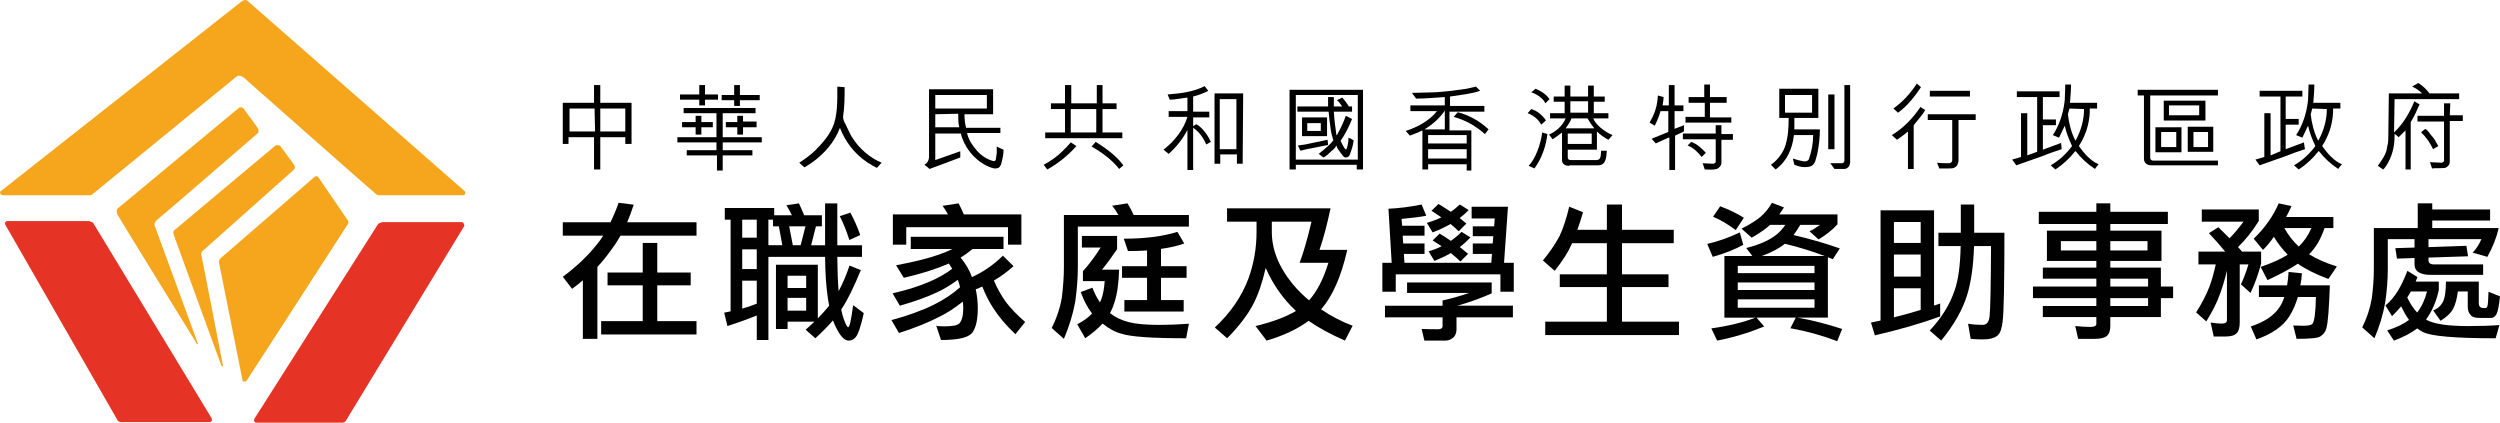 <?xml version="1.0" encoding="utf-8"?>
<svg viewBox="134.128 108.164 586.47 99.153" width="586.47" height="99.153"
	xmlns="http://www.w3.org/2000/svg">
	<g transform="matrix(1, 0, 0, 1, 131.3, 108.164)">
		<path fill="#010101" d="M134.849,52.14h11.186c0.682-1.363,1.317-2.888,1.909-4.568l3.548,0.443&#10;&#9;&#9;c-0.479,1.477-0.989,2.854-1.535,4.125h16.266v3.139h-17.835c-0.773,1.363-1.603,2.613-2.489,3.75&#10;&#9;&#9;c-0.887,1.25-1.863,2.445-2.933,3.58V79.49h-3.41V65.747c-0.796,0.705-1.637,1.375-2.524,2.012l-2.182-2.829&#10;&#9;&#9;c3.296-2.435,6.047-5.07,8.252-7.912c0.433-0.523,0.841-1.103,1.229-1.738h-9.48V52.14L134.849,52.14z M145.352,63.938h8.253&#10;&#9;&#9;v-6.955h3.41v6.955h7.843v3.002h-7.843v8.389h9.207v3.137h-22.371v-3.137h9.753V66.94h-8.253L145.352,63.938L145.352,63.938z"/>
		<path fill="#010101" d="M172.852,48.798h11.594v1.705h4.161c-0.409-0.817-0.841-1.602-1.296-2.354l2.934-0.443&#10;&#9;&#9;c0.408,0.842,0.817,1.773,1.228,2.797h4.161v2.592h-1.398l-1.125,4.435h3.273v-9.822h2.865v9.822h5.797v2.729h-5.797&#10;&#9;&#9;c0.021,3.138,0.125,5.82,0.307,8.048c0.955-1.773,1.808-3.773,2.558-6.003l2.66,1.06c-1.683,4.068-3.137,7.022-4.364,8.865&#10;&#9;&#9;c-0.092,0.137-0.171,0.262-0.239,0.375c0.159,0.817,0.353,1.559,0.58,2.217c0.477,1.297,0.83,1.943,1.057,1.943&#10;&#9;&#9;c0.318,0,0.704-1.728,1.159-5.185l2.49,1.877c-0.683,3.113-1.319,5-1.91,5.66c-0.455,0.523-1.001,0.785-1.637,0.785&#10;&#9;&#9;c-0.909,0-1.83-0.898-2.763-2.695c-0.317-0.59-0.625-1.272-0.92-2.045c-1.114,1.295-2.49,2.693-4.126,4.193l-2.285-2.013&#10;&#9;&#9;c0.75-0.637,1.433-1.262,2.046-1.875h-6.274v1.705h-2.729V62.099h9.821v12.582c1-1.021,1.887-2.013,2.66-2.968&#10;&#9;&#9;c-0.091-0.477-0.182-0.987-0.273-1.532c-0.432-2.82-0.659-6.127-0.682-9.925h-13.299v19.507h-2.729v-5.765&#10;&#9;&#9;c-2.022,0.842-4.318,1.672-6.888,2.49l-0.75-3.139c0.5-0.113,1-0.216,1.5-0.308V51.526h-1.364v-2.729H172.852z M176.944,55.755&#10;&#9;&#9;h3.41v-4.229h-3.41V55.755z M176.944,63.12h3.41v-4.637h-3.41V63.12z M176.944,72.396c1.16-0.316,2.297-0.703,3.41-1.158v-5.389&#10;&#9;&#9;h-3.41V72.396z M183.083,57.528h3.272l-0.817-4.435h-1.364v-1.567h-1.091V57.528z M187.583,67.554h4.364V64.69h-4.364V67.554z&#10;&#9;&#9; M187.583,72.874h4.364v-3.002h-4.364V72.874z M188.812,57.528h1.841l1.125-4.435h-3.818L188.812,57.528z M202.315,49.89&#10;&#9;&#9;c0.888,1.637,1.66,3.387,2.319,5.252l-2.558,1.157c-0.659-2.09-1.41-3.955-2.25-5.592L202.315,49.89z"/>
		<path fill="#010101" d="M216.481,55.55h21.757v2.865h-7.264c-0.887,0.75-1.819,1.42-2.796,2.012c1.228,1.5,2.114,3.023,2.66,4.57&#10;&#9;&#9;c2.569-1.137,4.99-2.809,7.263-5.014l2.49,2.455c-1.433,1.297-2.967,2.422-4.604,3.377c0.771,1.817,1.705,3.49,2.796,5.012&#10;&#9;&#9;c1.092,1.455,2.604,3.025,4.535,4.707l-2.283,2.863c-2.185-2.045-3.935-4.113-5.252-6.205c-0.955-1.455-1.797-3.115-2.524-4.979&#10;&#9;&#9;c-0.5,0.25-1.012,0.465-1.534,0.646c0.318,1.479,0.478,2.945,0.478,4.399c0,2.66-0.409,4.558-1.229,5.693&#10;&#9;&#9;c-0.796,1.205-3.263,1.809-7.399,1.809l-1.125-3.377c0.113,0.113,0.75,0.173,1.909,0.173c1.888,0,3.059-0.229,3.514-0.685&#10;&#9;&#9;c0.613-0.658,0.92-1.863,0.92-3.613c0-0.5-0.034-1-0.103-1.502c-1.956,1.548-3.739,2.707-5.354,3.479&#10;&#9;&#9;c-2.546,1.342-5.752,2.637-9.617,3.889l-1.773-3.035c3.819-1.022,7.14-2.229,9.958-3.614c2.342-1.16,4.388-2.523,6.139-4.093&#10;&#9;&#9;c-0.068-0.25-0.137-0.512-0.205-0.784c-0.091-0.318-0.193-0.636-0.308-0.955c-1.909,1.364-3.614,2.377-5.114,3.034&#10;&#9;&#9;c-2.25,1.048-5.081,2.06-8.491,3.035l-1.705-2.897c3.364-0.771,6.297-1.705,8.798-2.797c1.955-0.841,3.684-1.828,5.185-2.968&#10;&#9;&#9;c-0.25-0.432-0.513-0.84-0.785-1.227c-3.047,1.318-6.57,2.434-10.571,3.342l-1.808-2.934c4.342-0.818,7.74-1.67,10.195-2.558&#10;&#9;&#9;c1.092-0.387,2.104-0.807,3.035-1.262h-9.787L216.481,55.55L216.481,55.55z M227.7,47.706c0.432,0.797,0.841,1.66,1.228,2.592&#10;&#9;&#9;h13.504v7.095h-3.138V53.3h-23.871v4.093h-3.137v-7.095h12.924c-0.388-0.703-0.808-1.375-1.263-2.012L227.7,47.706z"/>
		<path fill="#010101" d="M267.34,47.706c0.499,0.818,0.978,1.729,1.433,2.729h12.958v2.729h-26.054v9.412&#10;&#9;&#9;c0,2.592-0.205,5.332-0.613,8.219c-0.546,2.933-1.433,5.832-2.66,8.695l-2.864-2.557c1.16-2.273,1.955-4.66,2.388-7.162&#10;&#9;&#9;c0.318-2.592,0.478-4.99,0.478-7.195V50.435h12.788c-0.433-0.771-0.921-1.5-1.466-2.183L267.34,47.706z M256.632,55.344h8.252&#10;&#9;&#9;v3.104c-1.318,1.957-2.5,3.559-3.546,4.809h4.023c-0.092,3.185-0.454,5.74-1.092,7.675c-0.272,0.907-0.625,1.75-1.057,2.522&#10;&#9;&#9;c1.204,0.955,2.671,1.658,4.397,2.113c1.705,0.432,4.093,0.647,7.162,0.647c2.228,0,4.546-0.092,6.956-0.272l-0.646,3.41&#10;&#9;&#9;c-7.98,0-13.027-0.353-15.143-1.058c-1.455-0.362-2.943-1.16-4.468-2.387c-1,1.113-2.353,2.262-4.058,3.443l-1.876-3.273&#10;&#9;&#9;c1.501-0.795,2.659-1.637,3.479-2.522c-1.045-1.343-1.932-3.023-2.66-5.048l2.729-1.022c0.522,1.342,1.112,2.49,1.772,3.445&#10;&#9;&#9;c0.113-0.229,0.217-0.455,0.308-0.683c0.41-1.047,0.682-2.479,0.817-4.297h-5.114v-2.32c1.522-1.705,2.909-3.557,4.159-5.559&#10;&#9;&#9;h-4.397L256.632,55.344L256.632,55.344z M279.037,54.392l1.604,2.727c-1.592,0.57-3.41,0.99-5.457,1.262v4.06h6.002v2.729h-6.002&#10;&#9;&#9;v5.217h5.32v2.695H266.59v-2.695h5.32v-5.217h-5.865V62.44h5.865v-3.685c-1.41,0.093-2.898,0.138-4.468,0.138l-0.988-2.898&#10;&#9;&#9;C271.41,55.993,275.604,55.46,279.037,54.392z"/>
		<path fill="#010101" d="M290.679,48.866h24.281c-0.818,3.865-1.685,7.117-2.593,9.754h6.515c-1.41,6.229-3.457,10.877-6.14,13.947&#10;&#9;&#9;c2.25,1.545,4.718,2.83,7.4,3.854l-1.809,3.479c-3.41-1.502-6.253-3.047-8.525-4.64c-2.592,1.933-5.877,3.479-9.854,4.64&#10;&#9;&#9;l-2.593-3.41c4.023-0.979,7.185-2.16,9.48-3.547c-3.023-2.818-5.389-6.185-7.094-10.094c-0.773,3.387-1.729,6.184-2.864,8.389&#10;&#9;&#9;c-1.319,2.568-3.376,5.272-6.173,8.115l-2.898-2.523c3.66-3.432,6.275-7.229,7.844-11.389c1.297-3.502,1.943-7.185,1.943-11.049&#10;&#9;&#9;v-2.39h-6.922L290.679,48.866L290.679,48.866z M301.182,52.003v2.39c0,4.137,1.604,8.184,4.811,12.139&#10;&#9;&#9;c1.182,1.434,2.487,2.74,3.921,3.922c1.863-2.068,3.375-5,4.535-8.797h-6.752c0.863-2.229,1.795-5.445,2.795-9.652L301.182,52.003&#10;&#9;&#9;L301.182,52.003z"/>
		<path fill="#010101" d="M336.322,47.979l1.09,2.627c-1.182,0.25-3.114,0.5-5.797,0.75l0.138,1.602h5.252v2.32h-5.115l0.102,1.84&#10;&#9;&#9;h5.015v2.457h-4.843l0.136,2.08h20.358l0.17-2.08h-4.5v-2.457h4.672l0.136-1.705h-4.808v-2.318h5.013l0.137-1.842h-5.422v-2.762&#10;&#9;&#9;h8.524l-0.922,13.164h2.285v6.785h-3.137v-4.092h-24.553v4.092h-3.14v-6.785h2.185l-0.75-12.688&#10;&#9;&#9;C331.001,48.854,333.593,48.524,336.322,47.979z M332.911,66.259h19.847v2.558c-2.343,1.067-5.023,2.035-8.047,2.897h13.026v2.729&#10;&#9;&#9;h-13.231v2.934c-0.045,0.728-0.25,1.283-0.613,1.67c-0.568,0.568-1.229,0.854-1.979,0.854h-4.944l-0.646-2.729&#10;&#9;&#9;c1.203,0.045,2.488,0.068,3.854,0.068c0.703,0,1.057-0.25,1.057-0.75v-2.047H327.73v-2.729h13.504v-1.227&#10;&#9;&#9;c1.979-0.432,4.06-1.023,6.24-1.773h-14.562L332.911,66.259L332.911,66.259z M345.29,47.979l2.08,1.297&#10;&#9;&#9;c-0.729,0.75-1.434,1.375-2.114,1.875c0.547,0.455,1.067,0.887,1.567,1.295l-1.807,1.809c-0.545-0.547-1.183-1.112-1.91-1.705&#10;&#9;&#9;c-1.182,0.683-2.58,1.343-4.193,1.978l-1.364-2.25c1.205-0.342,2.342-0.771,3.41-1.295c-0.728-0.5-1.5-1.013-2.318-1.535&#10;&#9;&#9;l1.637-1.604c1.023,0.615,1.988,1.229,2.898,1.843C343.902,49.185,344.607,48.616,345.29,47.979z M345.698,54.392l2.08,1.295&#10;&#9;&#9;c-0.863,0.91-1.692,1.672-2.488,2.285c0.703,0.545,1.353,1.067,1.943,1.567l-1.809,1.808c-0.638-0.636-1.388-1.296-2.25-1.978&#10;&#9;&#9;c-1.113,0.637-2.398,1.25-3.854,1.842l-1.363-2.252c1.091-0.317,2.113-0.715,3.068-1.192c-0.682-0.455-1.387-0.908-2.113-1.363&#10;&#9;&#9;l1.638-1.604c0.955,0.568,1.83,1.138,2.625,1.705C344.062,55.892,344.904,55.187,345.698,54.392z"/>
		<path fill="#010101" d="M370.948,48.491l3.238,1.297c-0.455,1.59-0.898,2.967-1.33,4.125h6.924v-5.934h3.547v5.934h12.14v3.137&#10;&#9;&#9;h-12.14v7.3h10.912v3h-10.912v8.116h13.367v3.138h-31.373v-3.138h14.459v-8.116h-11.049v-3h11.049v-7.3h-8.149&#10;&#9;&#9;c-0.068,0.115-0.125,0.229-0.172,0.343c-0.75,1.752-2.058,3.797-3.92,6.139l-2.765-2.422c1.592-1.933,2.887-3.83,3.89-5.695&#10;&#9;&#9;C369.55,53.505,370.312,51.196,370.948,48.491z"/>
		<path fill="#010101" d="M410.962,54.526l0.817,2.899c-1.91,1.068-4.297,2.013-7.16,2.83l-1.297-3.034&#10;&#9;&#9;C405.823,56.653,408.37,55.755,410.962,54.526z M418.5,47.571l2.829,1.09c-0.407,0.615-0.772,1.16-1.092,1.637h13.642v2.32&#10;&#9;&#9;c-1.228,1.342-2.705,2.523-4.433,3.547l-2.115-1.91c0.728-0.342,1.546-0.842,2.455-1.5h-4.637c-0.547,0.908-1.07,1.705-1.57,2.388&#10;&#9;&#9;c3.91,0.907,7.525,1.955,10.847,3.137l-1.638,2.522c-0.387-0.157-0.772-0.307-1.159-0.442V74.51h-7.095&#10;&#9;&#9;c3.343,0.593,6.82,1.479,10.437,2.66l-1.16,2.865c-3.5-1.342-7.16-2.354-10.98-3.035l1.263-2.49h-9.207l1.807,2.08&#10;&#9;&#9;c-3.682,1.5-7.365,2.604-11.049,3.31l-1.363-2.865c3.955-0.545,7.412-1.387,10.367-2.522h-7.299V60.052h6.549l-1.434-1.875&#10;&#9;&#9;c3.047-0.75,5.399-1.784,7.061-3.104c0.771-0.613,1.478-1.387,2.113-2.318h-3.58c-0.955,0.908-2.387,1.908-4.297,3l-2.388-2.114&#10;&#9;&#9;c1.863-0.933,3.343-1.853,4.435-2.763C416.872,49.969,417.771,48.866,418.5,47.571z M406.359,48.39&#10;&#9;&#9;c2.023,0.75,3.877,1.647,5.56,2.692l-1.91,2.898c-1.728-1.318-3.5-2.363-5.318-3.138L406.359,48.39z M410.486,64.075h18.006V62.37&#10;&#9;&#9;h-18.006V64.075z M410.486,68.032h18.006v-1.773h-18.006V68.032z M428.491,72.192v-1.979h-18.006v1.979H428.491z M416.113,60.052&#10;&#9;&#9;h14.767c-3.07-1.159-6.185-2.114-9.345-2.864C420.148,58.302,418.339,59.257,416.113,60.052z"/>
		<path fill="#010101" d="M456.533,49.344v22.337c0.523-0.158,1-0.318,1.435-0.479v3.035c-4.435,1.615-9.537,3.092-15.313,4.434&#10;&#9;&#9;l-0.92-3c0.771-0.16,1.521-0.317,2.25-0.479V49.344H456.533z M447.122,56.983h6.275v-4.912h-6.275V56.983z M447.122,64.894h6.275&#10;&#9;&#9;V59.71h-6.275V64.894z M447.122,74.442c2.205-0.545,4.297-1.125,6.275-1.738v-5.082h-6.275V74.442z M467.856,79.626&#10;&#9;&#9;c-0.797,0-1.705-0.045-2.729-0.137l-0.613-3.547c1.092,0.182,2.217,0.272,3.375,0.272c0.979,0,1.535-0.67,1.672-2.012&#10;&#9;&#9;c0.182-1.682,0.295-7.172,0.342-16.471h-3.99c-0.137,4.547-0.672,8.354-1.604,11.424c-1.068,3.5-3.104,7.08-6.104,10.742&#10;&#9;&#9;l-2.694-2.354c2.752-2.91,4.694-6.035,5.832-9.379c0.862-2.387,1.342-5.865,1.432-10.434h-5.217v-3.14h5.252v-6.614h3.137v6.614&#10;&#9;&#9;h7.094c0,11.664-0.137,18.574-0.409,20.734c-0.183,1.682-0.558,2.785-1.125,3.309C470.823,79.296,469.606,79.626,467.856,79.626z"/>
		<path fill="#010101" d="M481.103,49.685h13.504v-1.979h3.273v1.979h13.504v2.864H497.88v1.568h12.004v7.094H497.88v1.568h11.866&#10;&#9;&#9;v4.434h2.865v2.728h-2.865v4.434H497.88v2.115c0,1.09-0.273,1.863-0.818,2.318c-0.523,0.455-1.479,0.682-2.865,0.682h-3.854&#10;&#9;&#9;l-0.683-3c1.455,0.137,2.648,0.203,3.58,0.203c0.91,0,1.365-0.238,1.365-0.715v-1.604h-12.551v-2.592h12.551V69.94h-14.869v-2.728&#10;&#9;&#9;h14.869v-1.842h-12.551V62.78h12.551v-1.568H483.01v-7.094h11.596V52.55h-13.504L481.103,49.685L481.103,49.685z M494.606,58.755&#10;&#9;&#9;v-2.182h-8.322v2.182H494.606z M506.61,58.755v-2.182h-8.729v2.182H506.61z M497.88,65.372v1.842h8.864v-1.842H497.88z&#10;&#9;&#9; M497.88,69.94v1.842h8.864V69.94H497.88z"/>
		<path fill="#010101" d="M519.343,49.14h13.369v2.692c-1.39,2.273-3.015,4.32-4.877,6.14c0.362,0.362,0.682,0.717,0.954,1.057h4.468&#10;&#9;&#9;v2.797c-0.683,2.592-1.513,4.889-2.49,6.889l-2.25-2.012c0.5-0.979,1.092-2.535,1.772-4.672h-2.047v13.641&#10;&#9;&#9;c0,1.203-0.25,2.045-0.75,2.523c-0.477,0.5-1.354,0.75-2.625,0.75h-2.729l-0.717-3.273c1.047,0.158,1.897,0.238,2.559,0.238&#10;&#9;&#9;c0.84,0,1.262-0.262,1.262-0.785V63.53c-0.612,2.434-1.172,4.272-1.672,5.522c-0.612,1.798-1.67,3.912-3.172,6.345l-2.387-2.115&#10;&#9;&#9;c1.297-2.021,2.33-4.012,3.104-5.967c0.568-1.523,1.068-3.285,1.5-5.285h-4.057v-3.002h6.273c-1.113-1.387-2.388-2.83-3.818-4.33&#10;&#9;&#9;l2.217-1.398c0.978,0.933,1.853,1.798,2.625,2.593c1-1,2.092-2.297,3.273-3.89h-9.787L519.343,49.14L519.343,49.14z&#10;&#9;&#9; M541.576,79.489l-0.782-3.137c1.112,0.045,1.896,0.067,2.352,0.067c1.16,0,1.877-0.147,2.148-0.442&#10;&#9;&#9;c0.479-0.593,0.75-2.695,0.817-6.31h-4.229c-0.523,1.75-1.193,3.273-2.013,4.568c-1.455,2.297-4.022,4.094-7.707,5.389&#10;&#9;&#9;l-1.329-3.035c3.159-1.045,5.377-2.512,6.649-4.397c0.478-0.66,0.887-1.502,1.229-2.523h-5.97V66.94h6.615&#10;&#9;&#9;c0.16-0.955,0.273-2,0.342-3.138l3.138,0.308c-0.068,1.022-0.193,1.967-0.375,2.83h6.922c-0.183,5.297-0.433,8.547-0.75,9.752&#10;&#9;&#9;c-0.158,0.955-0.646,1.692-1.465,2.217C546.669,79.296,544.806,79.489,541.576,79.489z M537.384,47.706l3,0.648&#10;&#9;&#9;c-0.408,0.91-0.83,1.762-1.263,2.559h11.084v2.592h-2.082c-0.84,2.545-2.012,4.56-3.512,6.035c-0.045,0.047-0.08,0.08-0.102,0.103&#10;&#9;&#9;c1.772,1.114,3.942,2.069,6.514,2.864l-1.979,2.935c-3.048-1.137-5.435-2.33-7.162-3.582c-1.773,1.184-4.148,2.467-7.127,3.854&#10;&#9;&#9;l-1.603-3.104c2.568-0.863,4.683-1.818,6.342-2.863c-1.25-1.272-2.33-2.672-3.239-4.195c-0.841,1.205-1.693,2.229-2.558,3.07&#10;&#9;&#9;l-2.184-2.627C534.108,53.517,536.063,50.753,537.384,47.706z M538.714,53.505c0.952,1.705,2.08,3.148,3.375,4.33&#10;&#9;&#9;c1.229-1.16,2.217-2.604,2.967-4.33H538.714z"/>
		<path fill="#010101" d="M569.996,47.706h3.41v1.435h13.572v2.592h-13.572v1.772h15.586c-0.522,2.273-1.41,4.523-2.66,6.752&#10;&#9;&#9;l-3.444-0.989c0.842-0.888,1.522-1.943,2.047-3.17h-12.414v1.875l8.9-0.308l0.377,2.455l-9.277,0.307v0.613&#10;&#9;&#9;c0,0.66,0.443,0.99,1.33,0.99h11.492v2.455h-12.275c-1.184,0-2.115-0.193-2.797-0.58c-0.682-0.41-1.022-1.057-1.022-1.943v-1.434&#10;&#9;&#9;l-4.125,0.137l-0.375-2.455l4.5-0.137v-1.977h-6.273v7.022c0,2.479-0.205,5.105-0.615,7.879c-0.5,2.818-1.342,5.604-2.522,8.354&#10;&#9;&#9;l-2.863-2.558c1.09-2.16,1.84-4.434,2.25-6.819c0.318-2.455,0.477-4.74,0.477-6.855v-9.615H570v-5.799H569.996z M567.576,63.53&#10;&#9;&#9;l2.353,1.467c-0.135,0.363-0.271,0.715-0.408,1.058h5.422v1.979c-0.592,2.705-1.592,5.012-3,6.922&#10;&#9;&#9;c0.135,0.09,0.26,0.158,0.375,0.205c1.773,0.887,4.943,1.33,9.514,1.33c2.91,0,5.354-0.08,7.332-0.24l-0.887,3.104&#10;&#9;&#9;c-9.504,0-15.188-0.488-17.051-1.465c-0.5-0.252-0.943-0.535-1.33-0.854c-1.433,1.092-3.262,2.047-5.49,2.865l-1.567-2.39&#10;&#9;&#9;c2.137-0.682,3.842-1.5,5.114-2.454c-0.66-0.933-1.272-2-1.842-3.205c-0.637,0.772-1.354,1.547-2.147,2.317l-1.535-2.522&#10;&#9;&#9;c1.047-0.818,2.035-1.988,2.967-3.513C566.121,66.952,566.849,65.417,567.576,63.53z M567.541,69.806&#10;&#9;&#9;c0.705,1.454,1.479,2.625,2.32,3.512c1.045-1.342,1.818-2.99,2.318-4.945h-3.785C568.076,68.94,567.791,69.419,567.541,69.806z&#10;&#9;&#9; M577.978,66.054h6.344v5.114c0,0.729,0.386,1.092,1.158,1.092h0.479c0.182-0.047,0.317-0.217,0.407-0.512&#10;&#9;&#9;c0.093-0.295,0.17-1.397,0.238-3.309l2.695,1.092c-0.229,2.113-0.49,3.479-0.785,4.092c-0.34,0.637-0.762,0.955-1.262,0.955h-2.763&#10;&#9;&#9;c-0.934,0-1.58-0.17-1.942-0.512c-0.547-0.523-0.818-1.238-0.818-2.148v-3.547h-2.32c-0.227,1.797-0.602,3.16-1.125,4.092&#10;&#9;&#9;c-0.522,0.979-1.5,1.91-2.932,2.797l-1.74-2.454c1-0.343,1.763-1,2.285-1.979c0.478-0.908,0.717-2.5,0.717-4.772H577.978z"/>
	</g>
	<g transform="matrix(1, 0, 0, 1, 131.3, 108.164)">
		<path fill="#F5A61C" d="M3.53,45.81c0,0-0.37,0-0.617-0.37c-0.246-0.37,0.124-0.616,0.124-0.616l56.43-44.453l0.247-0.124&#10;&#9;&#9;c0,0,0.246-0.247,0.616-0.247c0.371,0,0.617,0.247,0.617,0.247l50.873,44.576c0,0,0.247,0.122,0.124,0.616&#10;&#9;&#9;c-0.124,0.37-0.37,0.37-0.617,0.37H91.693c0,0-0.247,0-0.616-0.246C90.829,45.439,61.071,19.14,61.071,19.14&#10;&#9;&#9;s-0.741-0.74-1.111-0.988c-0.246-0.123-0.988-0.741-1.729-0.123c-0.124,0.123-33.709,27.535-33.709,27.535&#10;&#9;&#9;s-0.247,0.246-0.618,0.246H3.53z"/>
		<path fill="#F5A61C" d="M54.526,60.628l22.104-19.139c0,0,0.247-0.247,0.616-0.124c0.247,0.124,0.371,0.371,0.371,0.371&#10;&#9;&#9;l6.914,10.124c0,0,0.124,0.371-0.122,0.741C84.284,52.848,60.7,89.275,60.7,89.275s-0.124,0.246-0.618,0.246&#10;&#9;&#9;c-0.369,0-0.369-0.37-0.369-0.37l-5.558-27.782C54.279,61.245,54.156,60.998,54.526,60.628"/>
		<path fill="#F5A61C" d="M55.021,85.94c0,0,0.124,0,0.124-0.124c0-0.123-5.063-25.931-5.063-25.931s-0.124-0.246,0-0.615&#10;&#9;&#9;c0.124-0.247,0.248-0.371,0.248-0.371l21.36-19.018c0,0,0.247-0.123,0.247-0.369c0.124-0.246,0-0.616,0-0.616&#10;&#9;&#9;c0-0.123-3.21-4.446-3.21-4.446s-0.124-0.371-0.617-0.371c-0.37-0.123-0.617,0-0.74,0.124L43.784,53.96&#10;&#9;&#9;c0,0-0.247,0.124-0.247,0.371c-0.124,0.246,0,0.369,0,0.617c0,0.123,11.235,30.868,11.235,30.868S54.897,85.94,55.021,85.94"/>
		<path fill="#F5A61C" d="M48.846,80.384l0.124,0.246c0,0,0,0.124,0.124,0.124s0.247-0.124,0.124-0.246L39.092,52.849&#10;&#9;&#9;c0,0,0-0.123,0-0.37s0.246-0.371,0.246-0.618c0.124,0,23.831-20.497,23.831-20.497s0.248-0.124,0.248-0.37&#10;&#9;&#9;c0.124-0.247,0-0.617,0-0.741c0-0.122-3.211-4.444-3.211-4.444s-0.124-0.37-0.616-0.616c-0.371-0.124-0.742,0.122-0.742,0.122&#10;&#9;&#9;L30.449,48.897c0,0-0.247,0.247-0.247,0.617c0,0.248,0.124,0.617,0.124,0.741C30.325,50.38,48.846,80.384,48.846,80.384"/>
		<path fill="#E53325" d="M92.311,52.231c0,0-0.371,0-0.741,0.247L62.553,98.164c0,0-0.124,0.124-0.124,0.618&#10;&#9;&#9;c0.124,0.247,0.369,0.371,0.616,0.371h20.127c0,0,0.371,0,0.741-0.371l27.782-45.688c0,0,0.124-0.122,0-0.369&#10;&#9;&#9;c0-0.124-0.124-0.618-0.617-0.618H92.311V52.231z"/>
		<path fill="#E53325" d="M23.904,51.983c0,0,0.371,0,0.742,0.248l27.781,45.811c0,0,0.124,0.122,0.124,0.616&#10;&#9;&#9;c-0.124,0.247-0.37,0.371-0.617,0.371H31.189c0,0-0.371,0-0.74-0.371L4.148,52.849c0,0-0.124-0.123-0.124-0.37&#10;&#9;&#9;c-0.124-0.124,0.124-0.618,0.493-0.618h19.386L23.904,51.983L23.904,51.983z"/>
	</g>
	<g transform="matrix(1, 0, 0, 1, 131.3, 108.164)">
		<path d="M134.849,33.768v-9.654h7.333v-4.158h1.465v4.158h7.334v9.654h-1.467V32.18h-5.867v7.578h-1.465V32.18h-5.989v1.588&#10;&#9;&#9;H134.849z M142.303,25.462h-5.867v5.374h5.991L142.303,25.462z M149.514,25.462h-5.867v5.374h5.867V25.462z"/>
		<path d="M170.902,36.46h-6.967v-1.222h6.967v-1.835h-9.167V32.18h9.167v-5.619h-7.701v-1.227h16.866v1.227h-7.699v5.619h9.167&#10;&#9;&#9;v1.223h-9.167v1.835h6.966v1.222h-6.966v3.542h-1.346V36.46H170.902z M168.215,19.96v2.2h3.054v1.223h-3.054v1.343&#10;&#9;&#9;c-0.491,0-0.856,0-1.346,0v-1.343h-4.522v-1.223h4.522v-2.2H168.215z M167.359,27.172v1.466h2.687v1.222h-2.687v1.71h-1.345v-1.71&#10;&#9;&#9;h-3.179v-1.222h3.179v-1.466H167.359z M175.057,24.849v-1.346h-2.932v-1.221h2.932v-2.326h1.345v2.326h4.643v1.221h-4.643v1.346&#10;&#9;&#9;H175.057z M180.312,29.859h-3.178v1.71h-1.342v-1.71h-2.69v-1.222h2.69v-1.466h1.342v1.344h3.178V29.859z"/>
		<path d="M200.968,20.448c0,2.324,0,4.644-0.369,6.967c0,0.365,0.123,0.734,0.245,1.101c0.366,0.607,1.099,2.32,1.833,3.664&#10;&#9;&#9;l0.124,0.122c1.465,2.446,4.155,4.769,6.843,5.868l-1.099,1.221c-0.734-0.365-1.589-0.855-2.324-1.343&#10;&#9;&#9;c-3.056-2.077-5.132-4.886-6.355-8.068c-1.222,3.301-3.667,6.114-6.599,8.189c-0.61,0.366-1.1,0.733-1.711,1.1&#10;&#9;&#9;c-0.488-0.366-0.855-0.734-1.224-1.1c1.346-0.854,2.689-1.834,3.912-3.055c1.466-1.467,2.932-3.18,3.787-5.011&#10;&#9;&#9;c1.346-2.69,1.223-6.721,1.223-9.778L200.968,20.448z"/>
		<path d="M237.389,31.206h-7.7c0.12,0.611,0.366,1.22,0.61,1.708l0.123,0.246c0.49,0.854,0.979,1.464,1.589,2.2&#10;&#9;&#9;c1.101,1.219,2.444,2.077,3.912,2.444c0.242,0,0.365-0.123,0.487-0.247c0.124-0.487,0.124-1.1,0.246-1.586v-1.591&#10;&#9;&#9;c0.49,0.245,0.979,0.489,1.589,0.735c0,0.856-0.123,1.709-0.368,2.566c-0.12,0.611-0.243,1.343-0.855,1.71&#10;&#9;&#9;c-0.976,0.365-1.833-0.124-2.687-0.489c-3.056-1.466-5.38-4.525-6.11-7.577h-5.99v6.231l5.866-2.076v1.464l-4.891,1.835&#10;&#9;&#9;c-0.731,0.245-1.586,0.61-2.32,0.856c-0.367-0.367-0.734-0.611-1.221-0.98c0.731-0.365,1.1-1.099,1.1-1.954V20.937h15.031v5.867&#10;&#9;&#9;h-6.72c0,1.099,0.121,2.199,0.366,3.176h8.065v1.226H237.389L237.389,31.206z M222.234,26.803v3.053h5.622&#10;&#9;&#9;c-0.244-0.977-0.244-2.077-0.244-3.175L222.234,26.803z M222.234,22.282v3.179h12.1v-3.179H222.234z"/>
		<path d="M255.354,34.258c-1.956,2.203-4.4,4.158-6.844,5.5l-0.854-1.102c1.586-0.852,3.054-1.83,4.398-3.175&#10;&#9;&#9;c0.856-0.854,1.465-1.466,1.956-2.077L255.354,34.258z M261.466,19.96v4.276h3.298v1.343h-3.298v5.501h4.643v1.345h-18.086V31.08&#10;&#9;&#9;h4.643v-5.501h-3.3v-1.343h3.3V19.96h1.466v4.276h5.99V19.96H261.466z M259.999,25.579h-5.99v5.501h5.99V25.579z M259.875,33.281&#10;&#9;&#9;c2.322,1.466,4.767,3.179,6.479,5.499l-0.98,0.856c-1.71-2.2-4.276-4.031-6.476-5.257L259.875,33.281z"/>
		<path d="M285.786,33.893c-0.611-1.467-1.589-2.934-3.058-3.915v9.9h-1.343v-9.409c-0.978,1.957-2.568,4.034-4.401,5.623&#10;&#9;&#9;l-1.22-0.978c2.565-1.955,4.766-4.765,5.621-7.701h-4.401v-1.345h4.401v-3.176c-1.345,0.122-2.689,0.49-4.154,0.49l-0.491-1.223&#10;&#9;&#9;c3.057-0.243,6.111-0.613,8.679-1.956l0.856,1.1c-0.615,0.367-1.347,0.613-1.956,0.856l-1.59,0.49v3.541h3.79v1.347h-3.79v2.076&#10;&#9;&#9;l0.735-0.49c0.855,0.49,1.587,1.227,2.199,2.083c0.489,0.611,0.856,1.343,1.225,2.076L285.786,33.893z M294.341,38.415h-1.346&#10;&#9;&#9;v-2.202h-3.911v2.202h-1.344V21.916h6.722L294.341,38.415z M288.965,34.994h3.909V23.258h-3.909V34.994z"/>
		<path d="M305.342,39.758V21.06h17.232v18.698h-1.467v-1.102H306.81v1.102H305.342z M321.349,22.282h-14.54v15.154h14.54V22.282z&#10;&#9;&#9; M309.376,34.994c-0.493,0.12-0.979,0.241-1.469,0.365c-0.245-0.365-0.365-0.857-0.614-1.224l1.712-0.243l5.256-1.102l0.123,1.224&#10;&#9;&#9;L309.376,34.994z M320.005,27.901c-0.61,1.591-1.709,3.79-2.69,5.137c0.368,0.73,0.612,1.341,1.101,1.957&#10;&#9;&#9;c0.121,0,0.248,0.12,0.248,0c0.243-0.371,0.243-0.859,0.367-1.226c0.121-0.487,0.121-0.978,0.121-1.467&#10;&#9;&#9;c0.367,0.124,0.855,0.367,1.225,0.613c-0.125,1.221-0.49,2.324-0.98,3.546c-0.123,0.242-0.488,0.486-0.858,0.486&#10;&#9;&#9;c-0.609,0-0.854-0.733-1.221-1.099c-0.363-0.487-0.854-1.097-0.977-1.71c-0.242,0.489-0.732,0.979-1.22,1.344&#10;&#9;&#9;c-0.491,0.49-1.101,1.099-1.835,1.465l-1.1-0.853c0.246-0.247,0.49-0.367,0.734-0.613c0.245-0.121,0.488-0.365,0.731-0.61&#10;&#9;&#9;c0.491-0.366,0.979-0.856,1.346-1.224l0.612-0.731c-0.245-0.857-0.488-1.589-0.612-2.566c-0.243-1.589-0.367-2.813-0.488-4.158&#10;&#9;&#9;h-7.333V24.97h7.209v-2.198h1.345v2.198h1.954c-0.367-0.488-0.73-1.1-1.221-1.467l1.221-0.61c0.613,0.61,1.101,1.345,1.59,2.078&#10;&#9;&#9;h0.733v1.222h-4.276c0.125,2.199,0.368,3.667,0.61,5.5h0.122c0.612-1.101,1.221-2.321,1.709-3.543&#10;&#9;&#9;c0.125-0.367,0.246-0.734,0.367-0.978L320.005,27.901z M314.014,31.935h-5.742v-4.397h5.867v4.397H314.014z M309.495,30.715h3.177&#10;&#9;&#9;v-1.834h-3.177V30.715z"/>
		<path d="M346.894,39.758v-1.223h-9.046v1.221h-1.343v-9.167c-0.977,0.492-1.953,0.857-2.934,1.226l-0.978-1.101&#10;&#9;&#9;c2.691-0.857,5.5-2.324,7.333-4.646h-6.235v-1.342h8.068v-1.956c-2.2,0.122-4.402,0.366-6.723,0.366l-0.98-1.346l4.646-0.119&#10;&#9;&#9;c1.589,0,3.057-0.245,4.646-0.368l3.544-0.487c0.731-0.124,1.464-0.368,2.196-0.491l0.981,0.978&#10;&#9;&#9;c-2.201,0.733-4.646,0.979-7.086,1.345v2.201h8.064v1.342h-8.189v4.401h5.134v9.411h-1.098V39.758L346.894,39.758z M341.761,25.948&#10;&#9;&#9;c-1.226,1.832-2.932,3.3-4.767,4.4h4.767V25.948z M346.894,31.692h-9.046v1.956h9.046V31.692z M346.894,37.189v-2.195h-9.046v2.195&#10;&#9;&#9;H346.894z M351.171,31.448c-2.201-1.954-4.648-3.298-7.336-4.034c0.371-0.367,0.615-0.732,0.98-1.1&#10;&#9;&#9;c2.691,0.732,5.133,2.076,7.212,4.034L351.171,31.448z"/>
		<path d="M364.373,29.247c-0.609-1.219-1.836-2.2-3.179-2.686l0.853-0.98c1.344,0.367,2.815,1.59,3.427,2.687L364.373,29.247z&#10;&#9;&#9; M361.438,38.903c1.71-1.833,2.811-5.135,3.176-7.823l1.225,0.367c-0.365,2.932-1.347,5.742-3.056,8.064L361.438,38.903z&#10;&#9;&#9; M365.345,24.236c-0.484-1.222-2.321-2.32-3.298-2.566l0.979-0.855c1.225,0.488,2.448,1.221,3.301,2.443L365.345,24.236z&#10;&#9;&#9; M370.971,38.903c-1.098,0-1.711-0.488-1.711-1.346V31.08c-0.733,0.611-1.467,1.1-2.202,1.588l-0.856-1.1&#10;&#9;&#9;c1.712-0.733,3.179-2.076,3.915-3.789h-3.665v-1.219h3.422v-2.693h-2.565V22.65h2.565v-2.569h1.342v2.569h4.157v-2.569h1.342v2.569&#10;&#9;&#9;h2.568v1.219h-2.568v2.693h3.425v1.219h-3.546c0.486,1.343,2.447,3.055,4.521,3.911l-0.975,1.099&#10;&#9;&#9;c-0.978-0.489-1.959-1.222-2.692-1.955v4.279h-6.841v1.831c0,0.37,0.242,0.611,0.731,0.611h5.986c1.227,0,0.981-1.343,1.106-2.197&#10;&#9;&#9;h1.343c-0.125,1.464-0.125,3.419-2.076,3.419h-6.724v0.124H370.971z M371.455,27.78c-0.242,0.858-0.85,1.59-1.341,2.324h6.719&#10;&#9;&#9;c-0.608-0.734-1.096-1.466-1.586-2.324H371.455z M370.605,33.768h5.62v-2.443h-5.62V33.768L370.605,33.768z M371.213,23.749v2.686&#10;&#9;&#9;h4.158v-2.686H371.213z"/>
		<path d="M394.192,32.302l-2.933,1.346l-0.981-1.1l3.914-1.589v-4.891h-1.828c-0.369,1.224-0.738,2.199-1.349,3.423l-1.219-0.732&#10;&#9;&#9;c1.219-2.078,1.83-3.911,1.952-6.359l1.347,0.37c0,0.487-0.124,1.223-0.246,1.956h1.465v-4.769h1.348v4.769h2.079v1.342h-2.079&#10;&#9;&#9;v4.155l2.199-0.853v1.466l-2.078,0.979v8.062h-1.344v-7.577h-0.246V32.302z M402.255,38.291c0.861,0,1.71,0.124,2.566,0.124&#10;&#9;&#9;c0.246-0.124,0.492-0.246,0.492-0.488v-0.37v-4.885h-7.704v-1.344h7.704v-1.956h1.34v2.078h2.696v1.343h-2.696v5.379&#10;&#9;&#9;c0,0.611-0.486,1.221-1.1,1.467c-0.854,0.242-1.834,0.121-2.805,0.121L402.255,38.291z M408.98,27.413v1.347h-10.754v-1.347h4.524&#10;&#9;&#9;v-3.299h-3.792v-1.345h3.667v-2.932h1.341v2.932h3.917v1.345h-3.917v3.421h5.015V27.413L408.98,27.413z M402.014,36.824&#10;&#9;&#9;c-0.858-1.097-1.958-2.2-3.299-2.688l0.854-0.854c1.346,0.487,2.445,1.466,3.423,2.566L402.014,36.824z"/>
		<path d="M423.646,31.817c-0.367,3.051-1.59,5.987-4.277,7.941l-1.104-1.102c1.592-1.099,2.936-2.929,3.426-4.641&#10;&#9;&#9;c0.609-1.956,0.732-4.156,0.732-6.356h-2.202v-6.844h9.169v6.844h-5.625v2.691h5.988c0,1.952-0.244,3.908-0.608,5.744&#10;&#9;&#9;c-0.368,1.098-0.368,2.441-1.587,2.932c-0.734,0.244-1.84,0.244-2.689,0l-1.103-0.37l-0.362-1.464&#10;&#9;&#9;c0.362,0.124,0.856,0.245,1.219,0.365c0.736,0.124,2.08,0.734,2.566-0.242c0.611-1.834,0.982-3.667,0.982-5.624h-4.525V31.817&#10;&#9;&#9;L423.646,31.817z M421.568,22.282v4.152h6.353v-4.152H421.568z M433.175,22.159v12.835h-1.463V22.159H433.175z M432.2,38.291h2.688&#10;&#9;&#9;c0.367,0,0.614-0.243,0.614-0.611V19.96h1.345v18.21c-0.121,0.611-0.246,1.221-1.225,1.467h-2.447L432.2,38.291z"/>
		<path d="M450.41,30.836c-0.61,0.612-1.954,1.466-2.565,1.955c-0.367-0.365-0.854-0.731-1.22-1.099&#10;&#9;&#9;c2.687-1.588,5.011-4.033,6.719-6.6l1.101,0.733c-0.488,0.979-1.833,2.443-2.688,3.545v10.267h-1.347V30.836L450.41,30.836z&#10;&#9;&#9; M453.463,20.448c-1.464,2.202-3.175,4.401-5.374,5.99c-0.125,0-0.125-0.122-0.125-0.122l-0.975-0.854&#10;&#9;&#9;c2.197-1.591,4.035-3.544,5.502-5.867L453.463,20.448z M455.056,28.15v-1.346h11.249v1.346h-4.034v9.655&#10;&#9;&#9;c-0.129,0.731-0.373,1.221-0.861,1.465c-0.363,0.243-0.852,0.243-1.343,0.243h-2.322c-0.12-0.486-0.365-0.856-0.488-1.342&#10;&#9;&#9;c0.978,0.122,1.952,0.122,2.936,0.122c0.241-0.122,0.608-0.243,0.608-0.734V28.15H455.056z M464.956,22.65h-9.411v-1.347h9.411&#10;&#9;&#9;V22.65z"/>
		<path d="M486.464,34.994c-1.462,0.487-2.935,0.976-4.398,1.584l-6.234,2.201l-0.977-1.343l2.078-0.612V26.559h1.465v9.897&#10;&#9;&#9;l2.323-0.854V22.769h-4.764v-1.342h10.017v1.342h-3.91v5.257h3.061v1.344h-3.061v5.744l4.278-1.588L486.464,34.994z&#10;&#9;&#9; M488.666,19.837c0,1.345-0.126,2.932-0.247,4.277h6.359v1.347h-1.713v0.852c-0.123,2.81-0.98,5.503-2.563,7.944&#10;&#9;&#9;c1.215,1.713,2.805,3.547,4.645,4.278c-0.369,0.367-0.613,0.732-0.863,1.1c-1.705-1.1-3.299-2.565-4.518-4.157h-0.124&#10;&#9;&#9;c-1.344,1.71-2.932,3.175-4.641,4.276l-1.104-0.978c1.956-1.099,3.664-2.687,5.009-4.522c-0.732-1.589-1.345-3.054-1.705-4.765&#10;&#9;&#9;c-0.489,0.977-0.86,1.835-1.348,2.809l-1.465-0.608c0.245-0.365,0.488-0.731,0.612-0.978c1.22-2.2,1.952-4.766,2.2-7.333&#10;&#9;&#9;c0-0.733,0.119-2.809,0.119-3.545h1.345V19.837z M488.299,25.462c-0.126,0.363-0.245,0.973-0.367,1.341&#10;&#9;&#9;c0.241,2.076,0.732,4.156,1.711,6.111h0.124c1.219-2.201,1.951-4.768,1.951-7.335L488.299,25.462z"/>
		<path d="M523.128,38.781h-15.521c-1.097,0-1.833-0.489-1.833-1.589v-14.79h-1.466V21.06h18.821v1.342h-15.887v14.543&#10;&#9;&#9;c0,0.491,0.247,0.735,0.731,0.735h15.155v1.1H523.128z M514.575,35.727h-6.111v-5.871h6.111V35.727z M509.806,30.959v3.543h3.549&#10;&#9;&#9;v-3.543H509.806z M520.198,28.268h-9.78v-4.646h9.78V28.268z M511.644,27.047h7.087v-2.322h-7.087V27.047z M522.031,29.736v5.87&#10;&#9;&#9;h-5.987v-5.87H522.031z M520.811,30.959h-3.423v3.543h3.423V30.959z"/>
		<path d="M543.542,34.994c-1.469,0.487-2.936,0.976-4.4,1.584l-6.231,2.201l-0.982-1.343l2.084-0.612V26.559h1.466v9.897&#10;&#9;&#9;l2.318-0.976V22.65h-4.886v-1.347h10.021v1.347h-3.911v5.251h3.053v1.347h-3.053v5.747l4.274-1.591L543.542,34.994z&#10;&#9;&#9; M545.744,19.837c0,1.345-0.126,2.932-0.249,4.277h6.354v1.347h-1.711v0.852c-0.121,2.81-0.978,5.503-2.564,7.944&#10;&#9;&#9;c1.222,1.713,2.814,3.547,4.643,4.278c-0.367,0.367-0.613,0.732-0.855,1.1c-1.709-1.1-3.301-2.565-4.52-4.157h-0.127&#10;&#9;&#9;c-1.342,1.71-2.931,3.175-4.644,4.276l-1.095-0.978c1.956-1.099,3.664-2.687,5.008-4.522c-0.73-1.589-1.344-3.054-1.709-4.765&#10;&#9;&#9;c-0.489,0.977-0.858,1.835-1.343,2.809l-1.468-0.608c0.241-0.365,0.486-0.731,0.606-0.978c1.225-2.2,1.96-4.766,2.204-7.333&#10;&#9;&#9;c0-0.733,0.121-2.809,0.121-3.545h1.349V19.837z M545.253,25.462c-0.123,0.363-0.246,0.973-0.365,1.341&#10;&#9;&#9;c0.242,2.076,0.73,4.156,1.704,6.111h0.122c1.227-2.201,1.961-4.768,1.961-7.335L545.253,25.462z"/>
		<path d="M567.13,30.591c-0.489,0.489-1.102,1.101-1.594,1.589c-0.365-0.245-0.606-0.611-0.974-0.732c0,0.244,0,0.244,0,0.487&#10;&#9;&#9;c0,2.568-0.61,4.889-1.96,6.968c-0.238,0.243-0.363,0.609-0.73,0.855l-1.221-0.855c0.979-1.467,2.078-2.809,2.199-4.646&#10;&#9;&#9;c0.246-0.732,0.246-1.467,0.246-2.323l0.123-10.019h7.82c-0.611-0.613-1.465-1.225-2.322-1.59c0.368-0.366,0.979-0.489,1.346-0.855&#10;&#9;&#9;c0.977,0.489,2.076,1.589,2.691,2.445h6.963v1.342h-15.153l-0.122,7.822c2.198-2.078,3.667-4.646,4.768-7.331&#10;&#9;&#9;c0.367,0.244,0.73,0.487,1.219,0.73c-0.604,1.345-1.219,2.813-2.076,4.158v11.119h-1.221v-9.165H567.13z M577.517,27.047h3.056&#10;&#9;&#9;v1.344h-3.056v9.536c0,0.729-0.488,1.219-1.1,1.464c-0.977,0.121-2.076,0-3.057,0.121c-0.123-0.486-0.367-0.977-0.486-1.464&#10;&#9;&#9;c0.98,0,1.834,0.122,2.808,0.122c0.246-0.122,0.37-0.243,0.487-0.365v-9.289h-6.229v-1.344h6.229v-2.934h1.471L577.517,27.047z&#10;&#9;&#9; M573.605,34.994c-0.73-1.469-1.588-2.814-2.809-3.914c0.242-0.365,0.605-0.489,0.98-0.855c0.609,0.366,0.977,0.98,1.341,1.466&#10;&#9;&#9;c0.737,0.734,1.224,1.711,1.708,2.566L573.605,34.994z"/>
	</g>
</svg>